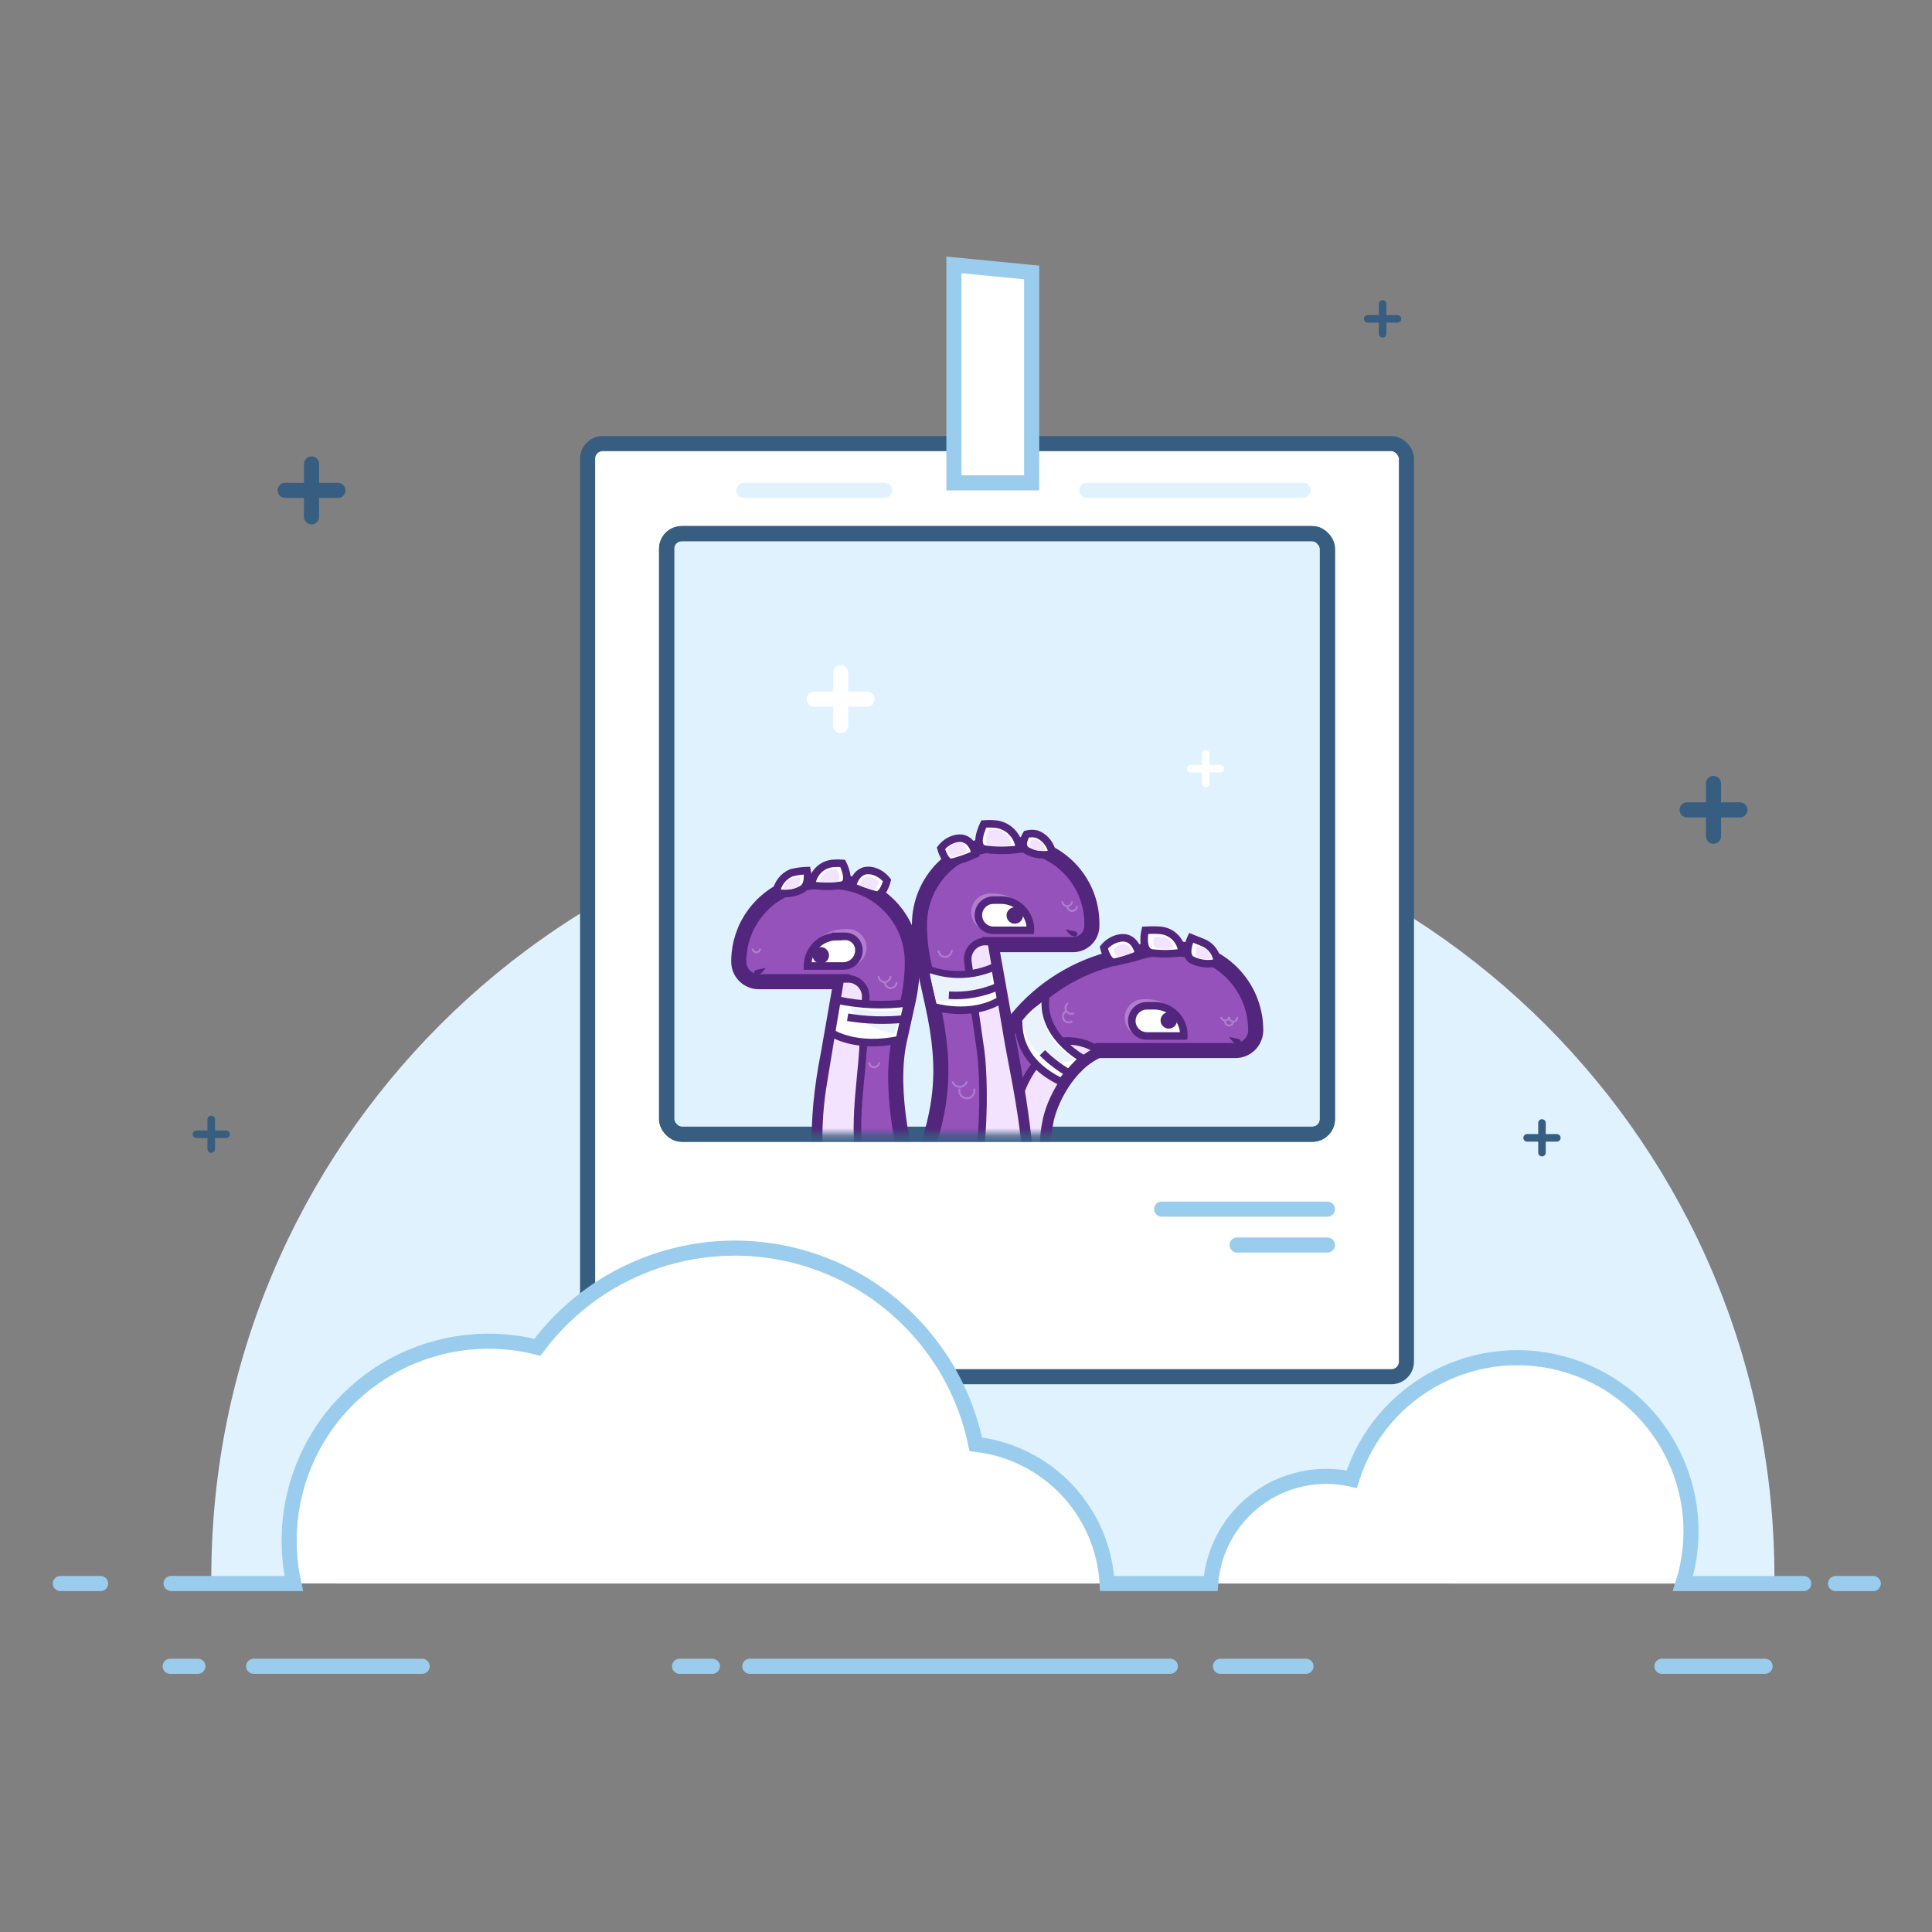 <?xml version="1.0" encoding="UTF-8" standalone="no"?>
<svg width="256px" height="256px" viewBox="0 0 256 256" version="1.1" xmlns="http://www.w3.org/2000/svg" xmlns:xlink="http://www.w3.org/1999/xlink">
    <rect x="0" y="0" width="256" height="256" fill="#808080" stroke="none"/>
    <defs>
        <rect id="path-1" x="23.33" y="0.71" width="87.56" height="79.58" rx="2"></rect>
    </defs>
    <g id="256x256" stroke="none" stroke-width="1" fill="none" fill-rule="evenodd">
        <g id="illustration-published-product">
            <g id="Published_Product" transform="translate(8, 35)">
                <path d="M20,174 C20,116.805 66.365,70.44 123.56,70.44 C180.755,70.44 227.12,116.805 227.12,174 L20,174 Z" id="Shape" fill="#E1F2FF" fill-rule="nonzero"></path>
                <path d="M25.61,185.79 L47.94,185.79" id="Shape" stroke="#9ACDED" stroke-width="2" fill="#FFFFFF" fill-rule="nonzero" stroke-linecap="round"></path>
                <path d="M235.22,174.83 L240.22,174.83" id="Shape" stroke="#9ACDED" stroke-width="2" stroke-linecap="round"></path>
                <path d="M0,174.83 L5.33,174.83" id="Shape" stroke="#9ACDED" stroke-width="2" fill="#FFFFFF" fill-rule="nonzero" stroke-linecap="round"></path>
                <rect id="Rectangle-path" stroke="#375D81" stroke-width="2" fill="#FFFFFF" fill-rule="nonzero" x="69.86" y="23.78" width="108.5" height="123.64" rx="2"></rect>
                <rect id="Rectangle-path" stroke="#375D81" stroke-width="2" fill="#E1F2FF" fill-rule="nonzero" x="80.33" y="35.71" width="87.56" height="79.58" rx="2"></rect>
                <path d="M91.35,185.79 L147.07,185.79" id="Shape" stroke="#9ACDED" stroke-width="2" fill="#FFFFFF" fill-rule="nonzero" stroke-linecap="round"></path>
                <path d="M153.72,185.79 L165.05,185.79" id="Shape" stroke="#9ACDED" stroke-width="2" fill="#FFFFFF" fill-rule="nonzero" stroke-linecap="round"></path>
                <path d="M86.39,185.79 L82.05,185.79" id="Shape" stroke="#9ACDED" stroke-width="2" fill="#FFFFFF" fill-rule="nonzero" stroke-linecap="round"></path>
                <path d="M14.55,185.79 L18.22,185.79" id="Shape" stroke="#9ACDED" stroke-width="2" fill="#FFFFFF" fill-rule="nonzero" stroke-linecap="round"></path>
                <path d="M212.21,185.79 L225.88,185.79" id="Shape" stroke="#9ACDED" stroke-width="2" fill="#FFFFFF" fill-rule="nonzero" stroke-linecap="round"></path>
                <path d="M100.72,172 C101.679,171.726 102.583,171.286 103.39,170.7" id="Shape" stroke="#9ACDED" stroke-width="2" stroke-linecap="round"></path>
                <path d="M231,174.83 L215,174.83 C218.819,162.71 212.09,149.789 199.97,145.97 C187.85,142.151 174.929,148.88 171.11,161 C166.756,160.02 162.192,160.981 158.604,163.634 C155.015,166.288 152.758,170.37 152.42,174.82 L138.7,174.82 C138.167,165.255 130.818,157.466 121.3,156.38 C118.696,143.805 108.954,133.929 96.416,131.154 C83.878,128.378 70.878,133.219 63.21,143.52 C54.329,141.279 44.921,143.796 38.345,150.172 C31.77,156.548 28.964,165.874 30.93,174.82 L14.67,174.82" id="Shape" stroke="#9ACDED" stroke-width="2" fill="#FFFFFF" fill-rule="nonzero" stroke-linecap="round"></path>
                <path d="M219.05,68.81 L219.05,75.81" id="Shape" stroke="#375D81" stroke-width="2" stroke-linecap="round" stroke-linejoin="round"></path>
                <path d="M222.55,72.31 L215.55,72.31" id="Shape" stroke="#375D81" stroke-width="2" stroke-linecap="round" stroke-linejoin="round"></path>
                <path d="M103.39,54.15 L103.39,61.15" id="Shape" stroke="#FFFFFF" stroke-width="2" stroke-linecap="round" stroke-linejoin="round"></path>
                <path d="M106.89,57.65 L99.89,57.65" id="Shape" stroke="#FFFFFF" stroke-width="2" stroke-linecap="round" stroke-linejoin="round"></path>
                <path d="M33.28,26.48 L33.28,33.48" id="Shape" stroke="#375D81" stroke-width="2" stroke-linecap="round" stroke-linejoin="round"></path>
                <path d="M36.78,29.98 L29.78,29.98" id="Shape" stroke="#375D81" stroke-width="2" stroke-linecap="round" stroke-linejoin="round"></path>
                <path d="M175.2,5.28 L175.2,9.22" id="Shape" stroke="#375D81" stroke-linecap="round"></path>
                <path d="M177.17,7.25 L173.23,7.25" id="Shape" stroke="#375D81" stroke-linecap="round"></path>
                <path d="M151.75,64.88 L151.75,68.81" id="Shape" stroke="#FFFFFF" stroke-linecap="round"></path>
                <path d="M153.72,66.85 L149.78,66.85" id="Shape" stroke="#FFFFFF" stroke-linecap="round"></path>
                <path d="M19.99,113.33 L19.99,117.26" id="Shape" stroke="#375D81" stroke-linecap="round"></path>
                <path d="M21.96,115.3 L18.03,115.3" id="Shape" stroke="#375D81" stroke-linecap="round"></path>
                <path d="M196.32,113.8 L196.32,117.73" id="Shape" stroke="#375D81" stroke-linecap="round"></path>
                <path d="M198.29,115.77 L194.35,115.77" id="Shape" stroke="#375D81" stroke-linecap="round"></path>
                <g id="Group-2" transform="translate(57, 35)">
                    <mask id="mask-2" fill="white">
                        <use xlink:href="#path-1"></use>
                    </mask>
                    <use id="Rectangle-path" stroke="#375D81" stroke-width="2" fill-rule="nonzero" xlink:href="#path-1"></use>
                    <g id="Group" mask="url(#mask-2)">
                        <g transform="translate(0, 39)">
                            <path d="M51.58,103.26 L46.58,103.26 C44.864,103.264 43.32,102.217 42.69,100.62 C40.92,96.07 41.36,91.89 41.15,88.31 C40.76,81.68 41.79,78.31 42.78,72.75 L50.25,72.92 C50.25,72.92 49.61,75.67 49.19,83.92 C49.06,86.48 53.28,96.74 53.08,101.77 C53.059,102.588 52.398,103.244 51.58,103.26 L51.58,103.26 Z" id="Shape" stroke="#52267D" stroke-width="2" fill="#9452BA" fill-rule="nonzero"></path>
                            <path d="M66.08,79.59 L72.08,72.77 L75.79,72.92 C75.79,72.92 76.31,78.59 76.52,80.92 C77.19,86.323 78.253,91.671 79.7,96.92 C80.024,97.98 80.226,99.074 80.3,100.18 C80.317,100.981 80.006,101.753 79.44,102.32 C78.873,102.886 78.101,103.197 77.3,103.18 L72.89,103.18 C70.32,103.192 68.066,101.465 67.41,98.98 C65.48,91.3 66.08,79.59 66.08,79.59 Z" id="Shape" stroke="#52267D" stroke-width="2" fill="#9452BA" fill-rule="nonzero"></path>
                            <polyline id="Shape" stroke="#52267D" stroke-width="0.5" fill="none" points="74.53 84.29 75.52 85.16 74.57 86.02 73.03 85.43 73.34 84.75 74.62 85.05 74.61 85.28 74.28 85.26"></polyline>
                            <path d="M74.5,54.21 C70.12,54.12 66.02,51.1 57.08,50.69 C56.971,50.161 56.807,49.645 56.59,49.15 C54.97,45.65 52.69,35.56 54.16,28.93 L55.32,23.68 C55.7,21.959 55.891,20.202 55.89,18.44 L55.89,18.44 C55.889,17.721 55.815,17.004 55.67,16.3 C55.637,16.127 55.597,15.957 55.55,15.79 C55.42,15.285 55.253,14.79 55.05,14.31 C54.983,14.15 54.913,13.993 54.84,13.84 C54.693,13.533 54.53,13.233 54.35,12.94 C54.17,12.647 53.98,12.363 53.78,12.09 C53.167,11.27 52.44,10.543 51.62,9.93 C51.347,9.723 51.063,9.533 50.77,9.36 C49.107,8.349 47.197,7.816 45.25,7.82 L43.51,7.82 C40.696,7.812 37.994,8.924 36,10.91 C35.76,11.15 35.53,11.403 35.31,11.67 C34.916,12.149 34.565,12.66 34.26,13.2 C34.14,13.4 34.03,13.61 33.93,13.82 C33.83,14.03 33.78,14.13 33.72,14.29 C33.309,15.262 33.046,16.29 32.94,17.34 C32.905,17.702 32.888,18.066 32.89,18.43 L32.89,18.43 C32.89,19.133 33.169,19.807 33.666,20.304 C34.163,20.801 34.837,21.08 35.54,21.08 L46.43,21.08 L44.78,30.53 C42.85,40.24 43.43,46.73 44.93,51.06 C45.26,52.06 47.17,55.45 47.17,55.45 C41.7,64 33.35,67.81 24.42,68.9 C16.83,69.83 0.42,62.9 8.89,54.9 C17.36,46.9 7.13,51.9 5.63,52.9 C4.13,53.9 -4.56,61.42 4.87,72.44 C8.87,77.1 13.38,81.33 24.24,84.58 C25.98,85.1 35.49,85.79 40.62,87.26 C55.87,91.64 68.26,86.88 75.21,76.81 C82.16,66.74 76.23,54.24 74.5,54.21 Z" id="Shape" stroke="#52267D" stroke-width="2" fill="#9452BA" fill-rule="nonzero"></path>
                            <path d="M65,39.73 C64.65,28.47 73.59,19.62 83.74,17.73 C85.85,17.34 86.53,16.73 88.84,16.73 L90.61,16.73 C96.564,16.73 101.39,21.556 101.39,27.51 C101.39,28.996 100.186,30.2 98.7,30.2 L80.5,30.2 C76.5,31.9 74,37.02 73.56,39.77 C72.889,43.064 73.3,46.487 74.73,49.53 C75.508,51.266 75.801,53.18 75.58,55.07 L75.48,55.07 C75.402,56.121 75.241,57.164 75,58.19 C73.29,57 70.64,55.19 70.16,54.96 C69.16,54.41 66.75,53.15 65.69,52.54 C59,48.67 65.23,46.14 65,39.73 Z" id="Shape" stroke="#52267D" stroke-width="2" fill="#9452BA" fill-rule="nonzero"></path>
                            <path d="M70.81,52.74 C70.9,51 71.16,50.11 70.97,49.4 C69.85,45.33 69.48,44.04 69.48,39.73 C69.588,35.345 71.901,31.31 75.63,29 C77.359,28.767 79.113,29.195 80.54,30.2 C76.54,31.9 74.04,37.02 73.6,39.77 C72.929,43.064 73.34,46.487 74.77,49.53 C75.548,51.266 75.841,53.18 75.62,55.07 C75.62,55.07 70.7,56.92 70.81,52.78" id="Shape" stroke="#52267D" stroke-width="1" fill="#F3E3FF" fill-rule="nonzero"></path>
                            <path d="M96.3,18.54 C96.241,17.374 95.512,16.348 94.43,15.91 L92.82,15.26 C92.82,15.26 91.71,17.62 92.97,18.21 C94.003,18.72 95.187,18.838 96.3,18.54 L96.3,18.54 Z" id="Shape" stroke="#52267D" stroke-width="1" fill="#FFFFFF" fill-rule="nonzero"></path>
                            <path d="M91.62,17.21 C91.522,15.629 90.261,14.368 88.68,14.27 C88.14,14.2 86.74,14.27 86.74,14.27 C86.74,14.27 86.09,16.98 87.61,17.27 C88.943,17.433 90.292,17.413 91.62,17.21 Z" id="Shape" stroke="#52267D" stroke-width="1" fill="#FFFFFF" fill-rule="nonzero"></path>
                            <path d="M85.89,17.46 C85.89,17.46 85.51,14.62 82.96,15.4 C82.292,15.611 81.701,16.015 81.26,16.56 C81.26,16.56 81.77,18.73 82.78,18.48 C83.843,18.228 84.884,17.887 85.89,17.46 Z" id="Shape" stroke="#52267D" stroke-width="1" fill="#FFFFFF" fill-rule="nonzero"></path>
                            <path d="M78.47,31.26 C78.47,31.26 72.47,28.02 73.65,22.57 C72.331,23.687 71.104,24.908 69.98,26.22 C69.98,27.29 69.78,31.52 75.63,34.36 C76.509,33.267 77.458,32.232 78.47,31.26 L78.47,31.26 Z" id="Shape" stroke="#52267D" stroke-width="1" fill="#FFFFFF" fill-rule="nonzero"></path>
                            <path d="M95.49,18 C95.46,17.387 95.066,16.852 94.49,16.64 L93.66,16.3 C93.66,16.3 93.08,17.52 93.74,17.83 C94.282,18.1 94.906,18.161 95.49,18 Z" id="Shape" stroke="none" fill="#F3E3FF" fill-rule="nonzero"></path>
                            <path d="M90.39,16.63 C90.341,15.823 89.697,15.179 88.89,15.13 C88.62,15.13 87.89,15.13 87.89,15.13 C87.89,15.13 87.56,16.51 88.34,16.65 C89.021,16.737 89.711,16.73 90.39,16.63 Z" id="Shape" stroke="none" fill="#F3E3FF" fill-rule="nonzero"></path>
                            <path d="M85,17.25 C85,17.25 84.8,15.74 83.44,16.16 C83.085,16.274 82.772,16.489 82.54,16.78 C82.54,16.78 82.81,17.93 83.35,17.78 C83.914,17.65 84.466,17.472 85,17.25 L85,17.25 Z" id="Shape" stroke="none" fill="#F3E3FF" fill-rule="nonzero"></path>
                            <path d="M84.03,23.44 L89.48,23.44 C90.85,23.44 91.96,24.55 91.96,25.92 L91.96,25.92 C91.96,27.29 90.85,28.4 89.48,28.4 L89.03,28.4 C86.269,28.4 84.03,26.161 84.03,23.4 L84.03,23.4 L84.03,23.44 Z" id="Shape" stroke="none" fill="#F3E3FF" fill-rule="nonzero" opacity="0.3" transform="translate(87.995, 25.9) rotate(-180) translate(-87.995, -25.9) "></path>
                            <path d="M84.98,24.27 L89.87,24.27 C90.975,24.27 91.87,25.165 91.87,26.27 L91.87,26.27 C91.87,27.375 90.975,28.27 89.87,28.27 L88.87,28.27 C86.716,28.27 84.97,26.524 84.97,24.37 L84.97,24.37 L84.98,24.27 Z" id="Shape" stroke="#52267D" stroke-width="1" fill="#FFFFFF" fill-rule="nonzero" transform="translate(88.42, 26.27) rotate(180) translate(-88.42, -26.27) "></path>
                            <circle id="Oval" stroke="none" fill="#52267D" fill-rule="nonzero" cx="89.87" cy="26.21" r="1.09"></circle>
                            <path d="M99,29.35 L99,29.35 C98.691,29.282 98.416,29.108 98.22,28.86 L97.85,28.4 L98.66,28.57 L99.14,28.67 C99.229,28.689 99.307,28.743 99.356,28.82 C99.405,28.898 99.421,28.991 99.4,29.08 L99.4,29.08 C99.383,29.169 99.331,29.248 99.256,29.298 C99.181,29.349 99.089,29.368 99,29.35 L99,29.35 Z" id="Shape" stroke="none" fill="#52267D" fill-rule="nonzero"></path>
                            <path d="M77.46,31.37 C77.46,31.37 72.87,28.9 72.94,23.92 C71.965,24.545 71.114,25.345 70.43,26.28 C70.617,27.567 71.115,28.789 71.88,29.84 C73.58,31.69 75.34,32.25 77.46,31.37 Z" id="Shape" stroke="none" fill="#EAF3FB" fill-rule="nonzero"></path>
                            <path d="M73.12,30.5 C74.18,31.565 75.381,32.48 76.69,33.22" id="Shape" stroke="#52267D" stroke-width="1" fill="#FFFFFF" fill-rule="nonzero"></path>
                            <path d="M55.13,49.85 L56.13,47.85 C59.95,38.47 60.54,32.96 58.56,24.01 L57.4,18.76 C57.02,17.039 56.829,15.282 56.83,13.52 L56.83,13.52 C56.83,7.644 61.594,2.88 67.47,2.88 L69.19,2.88 C74.983,2.88 79.68,7.577 79.68,13.37 L79.68,13.67 C79.68,15.051 78.561,16.17 77.18,16.17 L66.32,16.17 L68,25.6 C73,50.93 72.54,61.2 62.61,59.09" id="Shape" stroke="#52267D" stroke-width="2" fill="#9452BA" fill-rule="nonzero"></path>
                            <path d="M74.44,4.12 C74.279,2.966 73.518,1.984 72.44,1.54 C71.971,1.416 71.479,1.416 71.01,1.54 C71.01,1.54 69.95,3.19 71.19,3.78 C72.197,4.283 73.351,4.404 74.44,4.12 Z" id="Shape" stroke="#52267D" stroke-width="1" fill="#FFFFFF" fill-rule="nonzero"></path>
                            <path d="M70.08,3.51 C69.972,1.718 68.542,0.288 66.75,0.18 C66.288,0.14 65.822,0.14 65.36,0.18 C65.36,0.18 63.82,3.23 65.54,3.53 C67.047,3.73 68.575,3.724 70.08,3.51 Z" id="Shape" stroke="#52267D" stroke-width="1" fill="#FFFFFF" fill-rule="nonzero"></path>
                            <path d="M64.24,4.17 C64.24,4.17 63.8,1.39 61.31,2.22 C60.663,2.445 60.096,2.856 59.68,3.4 C59.68,3.4 60.23,5.51 61.22,5.24 C62.255,4.968 63.265,4.611 64.24,4.17 L64.24,4.17 Z" id="Shape" stroke="#52267D" stroke-width="1" fill="#FFFFFF" fill-rule="nonzero"></path>
                            <path d="M74.27,53.87 C73.738,53.465 73.129,53.172 72.48,53.01" id="Shape" stroke="#52267D" stroke-width="1" fill="#F3E3FF" fill-rule="nonzero"></path>
                            <path d="M70.67,53.81 C72.45,46.59 69.24,32.81 68.67,29.38 L66.34,15.76 L65.34,15.76 C64.699,15.824 64.113,16.148 63.718,16.657 C63.323,17.165 63.154,17.813 63.25,18.45 L64.94,30.26 C65.51,34.26 66.11,52.77 59.16,56.75 C57.68,57.6 55.27,57.04 54.36,56.61 C51.06,55.03 50.11,50.91 49.36,47.61 C47.86,40.74 49.03,35.35 49.36,29.96 L49.71,23.22 C49.792,21.95 48.856,20.842 47.59,20.71 L46.35,20.71 L44.11,34.33 C43.44,38.21 41.71,51.65 49.63,57.96 C49.77,58.07 47.7,58.54 48.3,59.6 C50.68,63.81 57.59,64.48 58.89,66.28 C63.89,73.22 59.21,88.02 59.21,88.02 C62.452,86.701 65.484,84.916 68.21,82.72 C76.21,75.51 77.28,65.06 77.32,61.99 C77.32,58.31 76.4,55.99 75.21,54.67" id="Shape" stroke="#52267D" stroke-width="1" fill="#F3E3FF" fill-rule="nonzero"></path>
                            <path d="M5.35,59.84 C4.651,59.005 4.46,57.857 4.85,56.84 C5.056,56.433 5.367,56.088 5.75,55.84 C5.75,55.84 7.53,56.15 7.16,57.35 C6.885,58.375 6.241,59.263 5.35,59.84 L5.35,59.84 Z" id="Shape" stroke="#52267D" stroke-width="1" fill="#FFFFFF" fill-rule="nonzero"></path>
                            <path d="M5.73,58.08 C5.504,57.799 5.436,57.422 5.55,57.08 C5.625,56.94 5.735,56.823 5.87,56.74 C5.87,56.74 6.49,56.85 6.36,57.27 C6.252,57.606 6.029,57.892 5.73,58.08 L5.73,58.08 Z" id="Shape" stroke="none" fill="#F3E3FF" fill-rule="nonzero"></path>
                            <path d="M14.71,68.9 C15.314,67.345 14.667,65.584 13.2,64.79 C12.827,64.57 12.435,64.383 12.03,64.23 C12.03,64.23 9.53,66.23 10.87,67.13 C12.063,67.892 13.355,68.488 14.71,68.9 L14.71,68.9 Z" id="Shape" stroke="#52267D" stroke-width="1" fill="#FFFFFF" fill-rule="nonzero"></path>
                            <path d="M13.81,68 C14.148,67.137 13.787,66.158 12.97,65.72 C12.763,65.598 12.545,65.495 12.32,65.41 C12.32,65.41 10.94,66.5 11.68,67.02 C12.342,67.442 13.059,67.772 13.81,68 Z" id="Shape" stroke="none" fill="#F3E3FF" fill-rule="nonzero"></path>
                            <path d="M6.79,60.79 C6.79,60.79 4.91,62.44 6.71,63.92 C7.188,64.303 7.769,64.536 8.38,64.59 C8.38,64.59 9.71,63.17 9.04,62.59 C8.342,61.927 7.59,61.325 6.79,60.79 Z" id="Shape" stroke="#52267D" stroke-width="1" fill="#FFFFFF" fill-rule="nonzero"></path>
                            <path d="M7.07,62 C7.07,62 6.24,62.73 7.07,63.39 C7.282,63.561 7.539,63.665 7.81,63.69 C7.81,63.69 8.4,63.06 8.1,62.79 C7.78,62.498 7.435,62.233 7.07,62 L7.07,62 Z" id="Shape" stroke="none" fill="#F3E3FF" fill-rule="nonzero"></path>
                            <path d="M23.73,70.21 C24.067,68.862 23.262,67.492 21.92,67.13 C19.49,66.25 18.84,66.98 18.84,66.98 C18.84,66.98 17.5,69.24 18.7,69.98 C19.9,70.72 23.73,70.21 23.73,70.21 Z" id="Shape" stroke="#52267D" stroke-width="1" fill="#FFFFFF" fill-rule="nonzero"></path>
                            <path d="M22.6,69.71 C22.772,69.01 22.355,68.301 21.66,68.11 C20.4,67.65 20.06,68.03 20.06,68.03 C20.06,68.03 19.36,69.2 19.99,69.58 C20.842,69.802 21.73,69.846 22.6,69.71 Z" id="Shape" stroke="none" fill="#F3E3FF" fill-rule="nonzero"></path>
                            <path d="M66.84,19.09 C63.895,20.442 60.523,20.518 57.52,19.3 C57.89,20.99 58.66,24.38 58.66,24.38 C58.66,24.38 63.66,25.93 67.6,23.48 C67.2,21.24 66.84,19.09 66.84,19.09 Z" id="Shape" stroke="#52267D" stroke-width="1" fill="#FFFFFF" fill-rule="nonzero"></path>
                            <path d="M37.86,9.25 C38.018,8.09 38.779,7.1 39.86,6.65 C40.541,6.478 41.238,6.381 41.94,6.36 C41.94,6.36 42.37,8.36 41.12,8.91 C40.11,9.412 38.952,9.532 37.86,9.25 L37.86,9.25 Z" id="Shape" stroke="#52267D" stroke-width="1" fill="#FFFFFF" fill-rule="nonzero"></path>
                            <path d="M42.55,8.3 C42.643,6.739 43.889,5.493 45.45,5.4 C45.853,5.366 46.257,5.366 46.66,5.4 C46.66,5.4 48,8 46.5,8.3 C45.189,8.48 43.861,8.48 42.55,8.3 L42.55,8.3 Z" id="Shape" stroke="#52267D" stroke-width="1" fill="#FFFFFF" fill-rule="nonzero"></path>
                            <path d="M47.94,8.48 C47.94,8.48 48.39,5.68 50.89,6.48 C51.545,6.706 52.119,7.12 52.54,7.67 C52.54,7.67 52,9.84 51,9.57 C49.951,9.293 48.927,8.929 47.94,8.48 Z" id="Shape" stroke="#52267D" stroke-width="1" fill="#FFFFFF" fill-rule="nonzero"></path>
                            <path d="M73.49,3.65 C73.405,3.032 72.997,2.506 72.42,2.27 C72.168,2.203 71.902,2.203 71.65,2.27 C71.65,2.27 71.08,3.15 71.75,3.46 C72.288,3.732 72.906,3.799 73.49,3.65 L73.49,3.65 Z" id="Shape" stroke="none" fill="#F3E3FF" fill-rule="nonzero"></path>
                            <path d="M69,3 C68.931,1.875 68.035,0.979 66.91,0.91 C66.621,0.885 66.329,0.885 66.04,0.91 C66.04,0.91 65.04,2.82 66.15,3.01 C67.096,3.137 68.055,3.133 69,3 L69,3 Z" id="Shape" stroke="none" fill="#F3E3FF" fill-rule="nonzero"></path>
                            <path d="M63.16,3.89 C63.16,3.89 62.9,2.29 61.47,2.77 C61.096,2.899 60.769,3.135 60.53,3.45 C60.53,3.45 60.85,4.67 61.42,4.51 C62.016,4.352 62.598,4.145 63.16,3.89 Z" id="Shape" stroke="none" fill="#F3E3FF" fill-rule="nonzero"></path>
                            <path d="M38.78,8.77 C38.867,8.155 39.274,7.633 39.85,7.4 C40.21,7.31 40.579,7.26 40.95,7.25 C40.95,7.25 41.18,8.25 40.52,8.6 C39.98,8.866 39.361,8.926 38.78,8.77 L38.78,8.77 Z" id="Shape" stroke="none" fill="#F3E3FF" fill-rule="nonzero"></path>
                            <path d="M43.65,7.85 C43.704,6.99 44.39,6.304 45.25,6.25 C45.473,6.231 45.697,6.231 45.92,6.25 C45.92,6.25 46.66,7.72 45.83,7.86 C45.106,7.956 44.373,7.953 43.65,7.85 Z" id="Shape" stroke="none" fill="#F3E3FF" fill-rule="nonzero"></path>
                            <path d="M48.94,8.29 C48.94,8.29 49.18,6.76 50.55,7.22 C50.907,7.344 51.22,7.57 51.45,7.87 C51.45,7.87 51.15,9.03 50.6,8.87 C50.031,8.723 49.476,8.529 48.94,8.29 L48.94,8.29 Z" id="Shape" stroke="none" fill="#F3E3FF" fill-rule="nonzero"></path>
                            <path d="M55.27,23.88 C52.152,24.299 48.985,24.174 45.91,23.51 C45.47,25.99 45.18,27.86 45.18,27.86 C45.18,27.86 48.34,30.01 54.18,28.76 C54.88,25.58 55.27,23.88 55.27,23.88 Z" id="Shape" stroke="#52267D" stroke-width="1" fill="#FFFFFF" fill-rule="nonzero"></path>
                            <path d="M46.86,14.1 L47.34,14.1 C48.71,14.1 49.82,15.21 49.82,16.58 L49.82,16.58 C49.82,17.95 48.71,19.06 47.34,19.06 L41.89,19.06 L41.89,19.06 C41.912,16.326 44.126,14.116 46.86,14.1 L46.86,14.1 Z" id="Shape" stroke="none" fill="#F3E3FF" fill-rule="nonzero" opacity="0.3"></path>
                            <path d="M45.89,15.07 L47,15.07 C48,15.07 48.81,15.88 48.81,16.88 L48.81,16.88 C48.818,17.436 48.604,17.972 48.216,18.37 C47.827,18.768 47.296,18.995 46.74,19 L42,19 L42,19 C42,16.846 43.746,15.1 45.9,15.1 L45.89,15.07 Z" id="Shape" stroke="#52267D" stroke-width="1" fill="#FFFFFF" fill-rule="nonzero"></path>
                            <circle id="Oval" stroke="none" fill="#52267D" fill-rule="nonzero" transform="translate(43.757, 17.587) rotate(-64.07) translate(-43.757, -17.587) " cx="43.757" cy="17.587" r="1.09"></circle>
                            <path d="M63.72,9.44 L69.17,9.44 C70.54,9.44 71.65,10.55 71.65,11.92 L71.65,11.92 C71.65,13.29 70.54,14.4 69.17,14.4 L68.69,14.4 C65.929,14.4 63.69,12.161 63.69,9.4 L63.69,9.4 L63.72,9.44 Z" id="Shape" stroke="none" fill="#F3E3FF" fill-rule="nonzero" opacity="0.3" transform="translate(67.67, 11.9) rotate(180) translate(-67.67, -11.9) "></path>
                            <path d="M64.65,10.27 L69.54,10.27 C70.645,10.27 71.54,11.165 71.54,12.27 L71.54,12.27 C71.54,13.375 70.645,14.27 69.54,14.27 L68.54,14.27 C67.506,14.27 66.514,13.859 65.782,13.128 C65.051,12.396 64.64,11.404 64.64,10.37 L64.64,10.37 L64.65,10.27 Z" id="Shape" stroke="#52267D" stroke-width="1" fill="#FFFFFF" fill-rule="nonzero" transform="translate(68.09, 12.27) rotate(-180) translate(-68.09, -12.27) "></path>
                            <circle id="Oval" stroke="none" fill="#52267D" fill-rule="nonzero" transform="translate(69.462, 12.305) rotate(-39.79) translate(-69.462, -12.305) " cx="69.462" cy="12.305" r="1.09"></circle>
                            <path d="M35.33,20.2 L35.33,20.2 C35.639,20.132 35.914,19.958 36.11,19.71 L36.48,19.25 L35.67,19.42 L35.19,19.52 C35.101,19.539 35.023,19.593 34.974,19.67 C34.925,19.748 34.909,19.841 34.93,19.93 L34.93,19.93 C34.947,20.019 34.999,20.098 35.074,20.148 C35.149,20.199 35.241,20.218 35.33,20.2 L35.33,20.2 Z" id="Shape" stroke="none" fill="#52267D" fill-rule="nonzero"></path>
                            <path d="M77.34,15.1 L77.34,15.1 C77.031,15.032 76.756,14.858 76.56,14.61 L76.19,14.15 L77,14.32 L77.48,14.42 C77.569,14.439 77.647,14.493 77.696,14.57 C77.745,14.648 77.761,14.741 77.74,14.83 L77.74,14.83 C77.723,14.919 77.671,14.998 77.596,15.048 C77.521,15.099 77.429,15.118 77.34,15.1 L77.34,15.1 Z" id="Shape" stroke="none" fill="#52267D" fill-rule="nonzero"></path>
                            <path d="M66.38,19.8 C63.765,20.805 60.88,20.858 58.23,19.95 C58.432,21.174 58.702,22.386 59.04,23.58 C60.406,23.658 61.776,23.597 63.13,23.4 C65.46,22.94 66.38,21.88 66.38,19.8 Z" id="Shape" stroke="none" fill="#EAF3FB" fill-rule="nonzero"></path>
                            <path d="M60.73,22.87 C62.976,23.018 65.224,22.617 67.28,21.7" id="Shape" stroke="#52267D" stroke-width="1" fill="#FFFFFF" fill-rule="nonzero"></path>
                            <path d="M47.67,24.43 C49.88,25.021 52.187,25.154 54.45,24.82 C54.21,25.875 53.903,26.914 53.53,27.93 C53.53,27.93 48.76,27.29 47.67,24.43 Z" id="Shape" stroke="none" fill="#EAF3FB" fill-rule="nonzero"></path>
                            <path d="M49.6,58 C49.6,58 49.82,58.16 50.13,58.34" id="Shape" stroke="#52267D" stroke-width="0.5" fill="#F3E3FF" fill-rule="nonzero"></path>
                            <path d="M47.32,25.79 C49.788,26.204 52.301,26.281 54.79,26.02" id="Shape" stroke="#52267D" stroke-width="1" fill="#FFFFFF" fill-rule="nonzero"></path>
                            <path d="M53.26,100.34 C53.972,99.868 54.921,99.983 55.5,100.61 C56.67,101.61 57.5,103.05 57.02,103.2 C56.235,103.416 55.412,103.457 54.61,103.32 C53.77,103.17 53.03,103.32 52.69,101.57 C52.602,101.081 52.83,100.589 53.26,100.34 Z" id="Shape" stroke="#52267D" stroke-width="0.5" fill="#FFFFFF" fill-rule="nonzero"></path>
                            <path d="M53.48,100.62 C53.922,100.328 54.511,100.4 54.87,100.79 C55.6,101.39 56.14,102.31 55.82,102.4 C55.331,102.533 54.819,102.557 54.32,102.47 C53.8,102.37 53.32,102.47 53.12,101.38 C53.067,101.076 53.211,100.772 53.48,100.62 L53.48,100.62 Z" id="Shape" stroke="none" fill="#EAF3FB" fill-rule="nonzero"></path>
                            <path d="M51.9,100.32 C51.39,100.25 50.66,101.32 50.74,101.69 C50.82,102.06 50.88,103.14 51.74,103.26 C52.35,103.35 54.51,103.57 54.98,103.1 C55.45,102.63 54.52,100.67 51.9,100.32 Z" id="Shape" stroke="#52267D" stroke-width="0.5" fill="#FFFFFF" fill-rule="nonzero"></path>
                            <path d="M51.75,100.63 C51.45,100.63 51.02,101.24 51.07,101.44 C51.12,101.64 51.15,102.29 51.64,102.36 C52.13,102.43 53.27,102.55 53.55,102.27 C53.83,101.99 53.3,100.83 51.75,100.63 Z" id="Shape" stroke="none" fill="#EAF3FB" fill-rule="nonzero"></path>
                            <path d="M49.75,100.53 C49.75,100.53 50.19,100.3 51.06,100.8 C51.93,101.3 52.97,101.94 52.67,102.8 C52.37,103.66 49.94,103.35 49.41,103.16 C48.876,102.971 48.55,102.431 48.63,101.87 C48.724,101.249 49.156,100.732 49.75,100.53 L49.75,100.53 Z" id="Shape" stroke="#52267D" stroke-width="0.5" fill="#FFFFFF" fill-rule="nonzero"></path>
                            <path d="M49.58,100.84 C49.58,100.84 49.84,100.7 50.35,101 C50.86,101.3 51.48,101.68 51.35,102.19 C51.22,102.7 49.74,102.51 49.42,102.41 C49.108,102.296 48.916,101.98 48.96,101.65 C49.003,101.287 49.241,100.976 49.58,100.84 Z" id="Shape" stroke="none" fill="#EAF3FB" fill-rule="nonzero"></path>
                            <path d="M59.89,72.72 C59.657,77.556 59.969,82.403 60.82,87.17 C62.15,95.39 64.51,97.97 64.33,100.1 C64.2,101.75 63.5,103.26 61.84,103.26 L56.9,103.26 C54.597,103.256 52.553,101.783 51.82,99.6 C51.046,97.267 50.513,94.861 50.23,92.42 C49.945,88.871 49.868,85.308 50,81.75" id="Shape" stroke="#52267D" stroke-width="2" fill="#9452BA" fill-rule="nonzero"></path>
                            <path d="M34.55,76.44 C36.154,77.95 37.044,80.068 37,82.27 C37,85.1 35.34,88.7 36.38,93.4 C37.31,97.59 39.15,98.33 38.6,102.09 C38.486,102.772 37.892,103.269 37.2,103.26 L31.72,103.26 C29.182,103.26 27.016,101.424 26.6,98.92 C25.774,92.992 25.987,86.965 27.23,81.11" id="Shape" stroke="#52267D" stroke-width="2" fill="#9452BA" fill-rule="nonzero"></path>
                            <polyline id="Shape" stroke="#52267D" stroke-width="0.5" fill="none" points="33.47 82.67 33.15 82.44 32.1 82.68 33.26 83.42 34.66 82.73 33.21 81.57 32.55 81.79"></polyline>
                            <path d="M63.25,100.34 C63.962,99.868 64.911,99.983 65.49,100.61 C66.66,101.61 67.49,103.05 67.01,103.2 C66.225,103.416 65.402,103.457 64.6,103.32 C63.76,103.17 63.02,103.32 62.68,101.57 C62.592,101.081 62.82,100.589 63.25,100.34 Z" id="Shape" stroke="#52267D" stroke-width="1" fill="#FFFFFF" fill-rule="nonzero"></path>
                            <path d="M63.47,100.62 C63.912,100.328 64.501,100.4 64.86,100.79 C65.59,101.39 66.13,102.31 65.81,102.4 C65.321,102.533 64.809,102.557 64.31,102.47 C63.79,102.37 63.31,102.47 63.11,101.38 C63.057,101.076 63.201,100.772 63.47,100.62 L63.47,100.62 Z" id="Shape" stroke="none" fill="#EAF3FB" fill-rule="nonzero"></path>
                            <polyline id="Shape" stroke="#52267D" stroke-width="0.5" fill="none" points="55.7 85.78 57.67 86.39 57.41 88.22 55.39 88.36 54.45 87.28 55.66 86.61 56.66 86.9 56.02 87.6"></polyline>
                            <g id="Group" opacity="0.3" stroke="none" stroke-width="1" fill="none" fill-rule="evenodd" transform="translate(15, 10)">
                                <path d="M82.87,15.75 C82.833,16.017 82.605,16.217 82.335,16.217 C82.065,16.217 81.837,16.017 81.8,15.75" id="Shape" stroke="#F3E3FF" stroke-width="0.25"></path>
                                <path d="M83.94,15.75 C83.969,15.959 83.873,16.165 83.696,16.278 C83.519,16.392 83.291,16.392 83.114,16.278 C82.937,16.165 82.841,15.959 82.87,15.75" id="Shape" stroke="#F3E3FF" stroke-width="0.25"></path>
                                <path d="M83.4,16.28 C83.429,16.489 83.333,16.695 83.156,16.808 C82.979,16.922 82.751,16.922 82.574,16.808 C82.397,16.695 82.301,16.489 82.33,16.28" id="Shape" stroke="#F3E3FF" stroke-width="0.25"></path>
                                <path d="M62.34,15.25 C61.973,15.444 61.518,15.32 61.3,14.967 C61.081,14.614 61.173,14.152 61.51,13.91" id="Shape" stroke="#F3E3FF" stroke-width="0.25"></path>
                                <path d="M62.08,16.33 C61.84,16.502 61.524,16.527 61.261,16.393 C60.998,16.26 60.831,15.99 60.829,15.695 C60.826,15.4 60.989,15.128 61.25,14.99" id="Shape" stroke="#F3E3FF" stroke-width="0.25"></path>
                                <path d="M36.91,33.25 C36.91,33.648 36.588,33.97 36.19,33.97 C35.792,33.97 35.47,33.648 35.47,33.25" id="Shape" stroke="#F3E3FF" stroke-width="0.25"></path>
                                <path d="M38.35,33.25 C38.35,33.648 38.028,33.97 37.63,33.97 C37.232,33.97 36.91,33.648 36.91,33.25" id="Shape" stroke="#F3E3FF" stroke-width="0.25"></path>
                                <path d="M37.63,34 C37.63,34.398 37.308,34.72 36.91,34.72 C36.512,34.72 36.19,34.398 36.19,34" id="Shape" stroke="#F3E3FF" stroke-width="0.25"></path>
                                <path d="M58.37,78.78 C58.37,79.178 58.048,79.5 57.65,79.5 C57.252,79.5 56.93,79.178 56.93,78.78" id="Shape" stroke="#F3E3FF" stroke-width="0.25"></path>
                                <path d="M59.81,78.78 C59.81,79.178 59.488,79.5 59.09,79.5 C58.692,79.5 58.37,79.178 58.37,78.78" id="Shape" stroke="#F3E3FF" stroke-width="0.25"></path>
                                <path d="M59.09,79.5 C59.09,79.898 58.768,80.22 58.37,80.22 C57.972,80.22 57.65,79.898 57.65,79.5" id="Shape" stroke="#F3E3FF" stroke-width="0.25"></path>
                                <path d="M38,10.34 C38,10.776 37.646,11.13 37.21,11.13 C36.774,11.13 36.42,10.776 36.42,10.34" id="Shape" stroke="#F3E3FF" stroke-width="0.25"></path>
                                <path d="M38.81,11.13 C38.81,11.566 38.456,11.92 38.02,11.92 C37.584,11.92 37.23,11.566 37.23,11.13" id="Shape" stroke="#F3E3FF" stroke-width="0.25"></path>
                                <path d="M48.12,24.29 C47.996,24.717 47.604,25.01 47.16,25.01 C46.716,25.01 46.324,24.717 46.2,24.29" id="Shape" stroke="#F3E3FF" stroke-width="0.25"></path>
                                <path d="M49.08,25.25 C49.199,25.659 49.047,26.098 48.7,26.345 C48.353,26.592 47.887,26.592 47.54,26.345 C47.193,26.098 47.041,25.659 47.16,25.25" id="Shape" stroke="#F3E3FF" stroke-width="0.25"></path>
                                <path d="M62.05,0.43 C62.05,0.783 61.763,1.07 61.41,1.07 C61.057,1.07 60.77,0.783 60.77,0.43" id="Shape" stroke="#F3E3FF" stroke-width="0.25"></path>
                                <path d="M62.7,1.07 C62.7,1.423 62.413,1.71 62.06,1.71 C61.707,1.71 61.42,1.423 61.42,1.07" id="Shape" stroke="#F3E3FF" stroke-width="0.25"></path>
                                <path d="M1.65,65.14 C1.374,65.452 0.897,65.481 0.585,65.205 C0.273,64.929 0.244,64.452 0.52,64.14" id="Shape" stroke="#F3E3FF" stroke-width="0.25"></path>
                                <path d="M1.74,66.18 C1.464,66.492 0.987,66.521 0.675,66.245 C0.363,65.969 0.334,65.492 0.61,65.18" id="Shape" stroke="#F3E3FF" stroke-width="0.25"></path>
                                <path d="M31,54.93 C30.885,55.233 30.611,55.447 30.289,55.485 C29.967,55.524 29.65,55.379 29.467,55.111 C29.285,54.843 29.267,54.496 29.42,54.21" id="Shape" stroke="#F3E3FF" stroke-width="0.25"></path>
                                <path d="M32.6,55.65 C32.383,56.054 31.89,56.22 31.473,56.03 C31.055,55.84 30.857,55.359 31.02,54.93" id="Shape" stroke="#F3E3FF" stroke-width="0.25"></path>
                                <path d="M31.45,56.08 C31.335,56.383 31.061,56.597 30.739,56.635 C30.417,56.674 30.1,56.529 29.917,56.261 C29.735,55.993 29.717,55.646 29.87,55.36" id="Shape" stroke="#F3E3FF" stroke-width="0.25"></path>
                                <path d="M33,56.8 C32.885,57.103 32.611,57.317 32.289,57.355 C31.967,57.394 31.65,57.249 31.467,56.981 C31.285,56.713 31.267,56.366 31.42,56.08" id="Shape" stroke="#F3E3FF" stroke-width="0.25"></path>
                                <path d="M30.3,56.51 C30.185,56.813 29.911,57.027 29.589,57.065 C29.267,57.104 28.95,56.959 28.767,56.691 C28.585,56.423 28.567,56.076 28.72,55.79" id="Shape" stroke="#F3E3FF" stroke-width="0.25"></path>
                                <path d="M46.11,6.92 C46.11,7.403 45.718,7.795 45.235,7.795 C44.752,7.795 44.36,7.403 44.36,6.92" id="Shape" stroke="#F3E3FF" stroke-width="0.25"></path>
                                <path d="M46.42,40 C46.42,40.483 46.028,40.875 45.545,40.875 C45.062,40.875 44.67,40.483 44.67,40" id="Shape" stroke="#F3E3FF" stroke-width="0.25"></path>
                                <path d="M36.5,21.75 C36.5,22.117 36.202,22.415 35.835,22.415 C35.468,22.415 35.17,22.117 35.17,21.75" id="Shape" stroke="#F3E3FF" stroke-width="0.25"></path>
                                <path d="M20.72,6.69 C20.72,6.966 20.496,7.19 20.22,7.19 C19.944,7.19 19.72,6.966 19.72,6.69" id="Shape" stroke="#F3E3FF" stroke-width="0.25"></path>
                                <path d="M16.59,79.79 C16.507,80.265 16.055,80.583 15.58,80.5 C15.105,80.417 14.787,79.965 14.87,79.49" id="Shape" stroke="#F3E3FF" stroke-width="0.25"></path>
                                <path d="M40.75,86.24 C40.869,86.649 40.717,87.088 40.37,87.335 C40.023,87.582 39.557,87.582 39.21,87.335 C38.863,87.088 38.711,86.649 38.83,86.24" id="Shape" stroke="#F3E3FF" stroke-width="0.25"></path>
                                <path d="M41.71,87.2 C41.586,87.627 41.194,87.92 40.75,87.92 C40.306,87.92 39.914,87.627 39.79,87.2" id="Shape" stroke="#F3E3FF" stroke-width="0.25"></path>
                            </g>
                            <path d="M61.89,100.32 C61.38,100.25 60.65,101.32 60.73,101.69 C60.81,102.06 60.87,103.14 61.73,103.26 C62.34,103.35 64.5,103.57 64.97,103.1 C65.44,102.63 64.52,100.67 61.89,100.32 Z" id="Shape" stroke="#52267D" stroke-width="1" fill="#FFFFFF" fill-rule="nonzero"></path>
                            <path d="M61.75,100.63 C61.45,100.63 61.02,101.24 61.07,101.44 C61.12,101.64 61.15,102.29 61.64,102.36 C62.13,102.43 63.27,102.55 63.55,102.27 C63.83,101.99 63.3,100.83 61.75,100.63 Z" id="Shape" stroke="none" fill="#EAF3FB" fill-rule="nonzero"></path>
                            <path d="M60.09,100.86 C60.09,100.86 60.48,100.66 61.25,101.1 C62.02,101.54 62.94,102.1 62.67,102.88 C62.4,103.66 60.26,103.36 59.78,103.2 C59.307,103.033 59.019,102.556 59.09,102.06 C59.17,101.503 59.557,101.039 60.09,100.86 Z" id="Shape" stroke="#52267D" stroke-width="1" fill="#FFFFFF" fill-rule="nonzero"></path>
                            <path d="M59.94,101.14 C59.94,101.14 60.17,101.02 60.62,101.28 C61.07,101.54 61.62,101.88 61.46,102.33 C61.3,102.78 60.03,102.62 59.75,102.52 C59.471,102.423 59.3,102.142 59.34,101.85 C59.388,101.518 59.621,101.243 59.94,101.14 L59.94,101.14 Z" id="Shape" stroke="none" fill="#EAF3FB" fill-rule="nonzero"></path>
                            <path d="M80.36,101.08 C80.36,101.08 80.75,100.88 81.52,101.32 C82.29,101.76 83.21,102.32 82.94,103.1 C82.67,103.88 80.53,103.58 80.05,103.42 C79.577,103.253 79.289,102.776 79.36,102.28 C79.44,101.723 79.827,101.259 80.36,101.08 Z" id="Shape" stroke="#52267D" stroke-width="1" fill="#FFFFFF" fill-rule="nonzero"></path>
                            <path d="M80.22,101.35 C80.22,101.35 80.45,101.23 80.9,101.49 C81.35,101.75 81.9,102.09 81.74,102.54 C81.58,102.99 80.31,102.83 80.03,102.73 C79.751,102.633 79.58,102.352 79.62,102.06 C79.668,101.728 79.901,101.453 80.22,101.35 L80.22,101.35 Z" id="Shape" stroke="none" fill="#EAF3FB" fill-rule="nonzero"></path>
                            <path d="M78,100.53 C77.49,100.46 76.76,101.53 76.84,101.9 C76.92,102.27 76.98,103.35 77.84,103.47 C78.45,103.56 80.61,103.78 81.08,103.31 C81.55,102.84 80.65,100.89 78,100.53 Z" id="Shape" stroke="#52267D" stroke-width="1" fill="#FFFFFF" fill-rule="nonzero"></path>
                            <path d="M77.88,100.84 C77.58,100.84 77.15,101.45 77.2,101.65 C77.25,101.85 77.28,102.5 77.77,102.57 C78.26,102.64 79.4,102.76 79.68,102.48 C79.96,102.2 79.43,101 77.88,100.84 Z" id="Shape" stroke="none" fill="#EAF3FB" fill-rule="nonzero"></path>
                            <path d="M36.52,100.34 C37.232,99.868 38.181,99.983 38.76,100.61 C39.93,101.61 40.76,103.05 40.28,103.2 C39.495,103.416 38.672,103.457 37.87,103.32 C37.03,103.17 36.29,103.32 35.95,101.57 C35.862,101.081 36.09,100.589 36.52,100.34 Z" id="Shape" stroke="#52267D" stroke-width="0.5" fill="#FFFFFF" fill-rule="nonzero"></path>
                            <path d="M36.74,100.62 C37.182,100.328 37.771,100.4 38.13,100.79 C38.86,101.39 39.4,102.31 39.08,102.4 C38.591,102.533 38.079,102.557 37.58,102.47 C37.06,102.37 36.58,102.47 36.38,101.38 C36.327,101.076 36.471,100.772 36.74,100.62 L36.74,100.62 Z" id="Shape" stroke="none" fill="#EAF3FB" fill-rule="nonzero"></path>
                            <path d="M35.16,100.32 C34.65,100.25 33.92,101.32 34,101.69 C34.08,102.06 34.14,103.14 35,103.26 C35.61,103.35 37.77,103.57 38.24,103.1 C38.71,102.63 37.79,100.67 35.16,100.32 Z" id="Shape" stroke="#52267D" stroke-width="0.5" fill="#FFFFFF" fill-rule="nonzero"></path>
                            <path d="M35,100.63 C34.7,100.63 34.27,101.24 34.32,101.44 C34.37,101.64 34.4,102.29 34.89,102.36 C35.38,102.43 36.52,102.55 36.8,102.27 C37.08,101.99 36.57,100.83 35,100.63 Z" id="Shape" stroke="none" fill="#EAF3FB" fill-rule="nonzero"></path>
                            <path d="M33.36,100.86 C33.36,100.86 33.75,100.66 34.52,101.1 C35.29,101.54 36.21,102.1 35.94,102.88 C35.67,103.66 33.53,103.36 33.05,103.2 C32.577,103.033 32.289,102.556 32.36,102.06 C32.44,101.503 32.827,101.039 33.36,100.86 Z" id="Shape" stroke="#52267D" stroke-width="0.5" fill="#FFFFFF" fill-rule="nonzero"></path>
                            <path d="M33.21,101.14 C33.21,101.14 33.44,101.02 33.89,101.28 C34.34,101.54 34.89,101.88 34.73,102.33 C34.57,102.78 33.3,102.62 33.02,102.52 C32.741,102.423 32.57,102.142 32.61,101.85 C32.658,101.518 32.891,101.243 33.21,101.14 L33.21,101.14 Z" id="Shape" stroke="none" fill="#EAF3FB" fill-rule="nonzero"></path>
                            <path d="M71.35,101 C71.216,100.867 71.015,100.828 70.84,100.9 C70.26,101.18 68.78,101.96 69.09,103.02 C69.33,103.84 69.83,103.6 70.79,103.61 L71.52,103.61 C71.673,103.614 71.815,103.534 71.89,103.4 L71.89,103.4 C72.277,102.59 72.077,101.62 71.4,101.03 L71.35,101 Z" id="Shape" stroke="#52267D" stroke-width="1" fill="#FFFFFF" fill-rule="nonzero"></path>
                            <path d="M71.27,101.25 C71.172,101.154 71.026,101.127 70.9,101.18 C70.48,101.38 69.41,101.95 69.63,102.72 C69.8,103.32 70.17,103.14 70.87,103.15 L71.4,103.15 C71.511,103.154 71.615,103.096 71.67,103 L71.67,103 C71.957,102.414 71.813,101.708 71.32,101.28 L71.27,101.25 Z" id="Shape" stroke="none" fill="#EAF3FB" fill-rule="nonzero"></path>
                            <path d="M74.76,100.69 C75.429,100.162 76.381,100.196 77.01,100.77 C78.25,101.63 79.25,103.03 78.75,103.22 C77.986,103.5 77.17,103.609 76.36,103.54 C75.51,103.46 74.78,103.68 74.3,101.96 C74.172,101.482 74.356,100.975 74.76,100.69 Z" id="Shape" stroke="#52267D" stroke-width="1" fill="#FFFFFF" fill-rule="nonzero"></path>
                            <path d="M75,101 C75.403,100.657 75.997,100.657 76.4,101 C77.17,101.53 77.8,102.4 77.48,102.52 C77.004,102.695 76.495,102.763 75.99,102.72 C75.46,102.67 74.99,102.81 74.71,101.72 C74.66,101.444 74.773,101.164 75,101 Z" id="Shape" stroke="none" fill="#EAF3FB" fill-rule="nonzero"></path>
                        </g>
                    </g>
                </g>
                <path d="M167.89,129.97 L155.92,129.97" id="Shape" stroke="#9ACDED" stroke-width="2" fill="#FFFFFF" fill-rule="nonzero" stroke-linecap="round"></path>
                <path d="M167.89,125.22 L145.92,125.22" id="Shape" stroke="#9ACDED" stroke-width="2" fill="#FFFFFF" fill-rule="nonzero" stroke-linecap="round"></path>
                <path d="M136,29.98 L164.67,29.98" id="Shape" stroke="#E1F2FF" stroke-width="2" fill="#FFFFFF" fill-rule="nonzero" stroke-linecap="round"></path>
                <path d="M90.56,29.98 L109.22,29.98" id="Shape" stroke="#E1F2FF" stroke-width="2" fill="#FFFFFF" fill-rule="nonzero" stroke-linecap="round"></path>
                <polygon id="Shape" stroke="#9ACDED" stroke-width="2" fill="#FFFFFF" fill-rule="nonzero" points="128.7 28.98 118.4 28.98 118.4 0.1 128.7 1.1"></polygon>
            </g>
        </g>
    </g>
</svg>